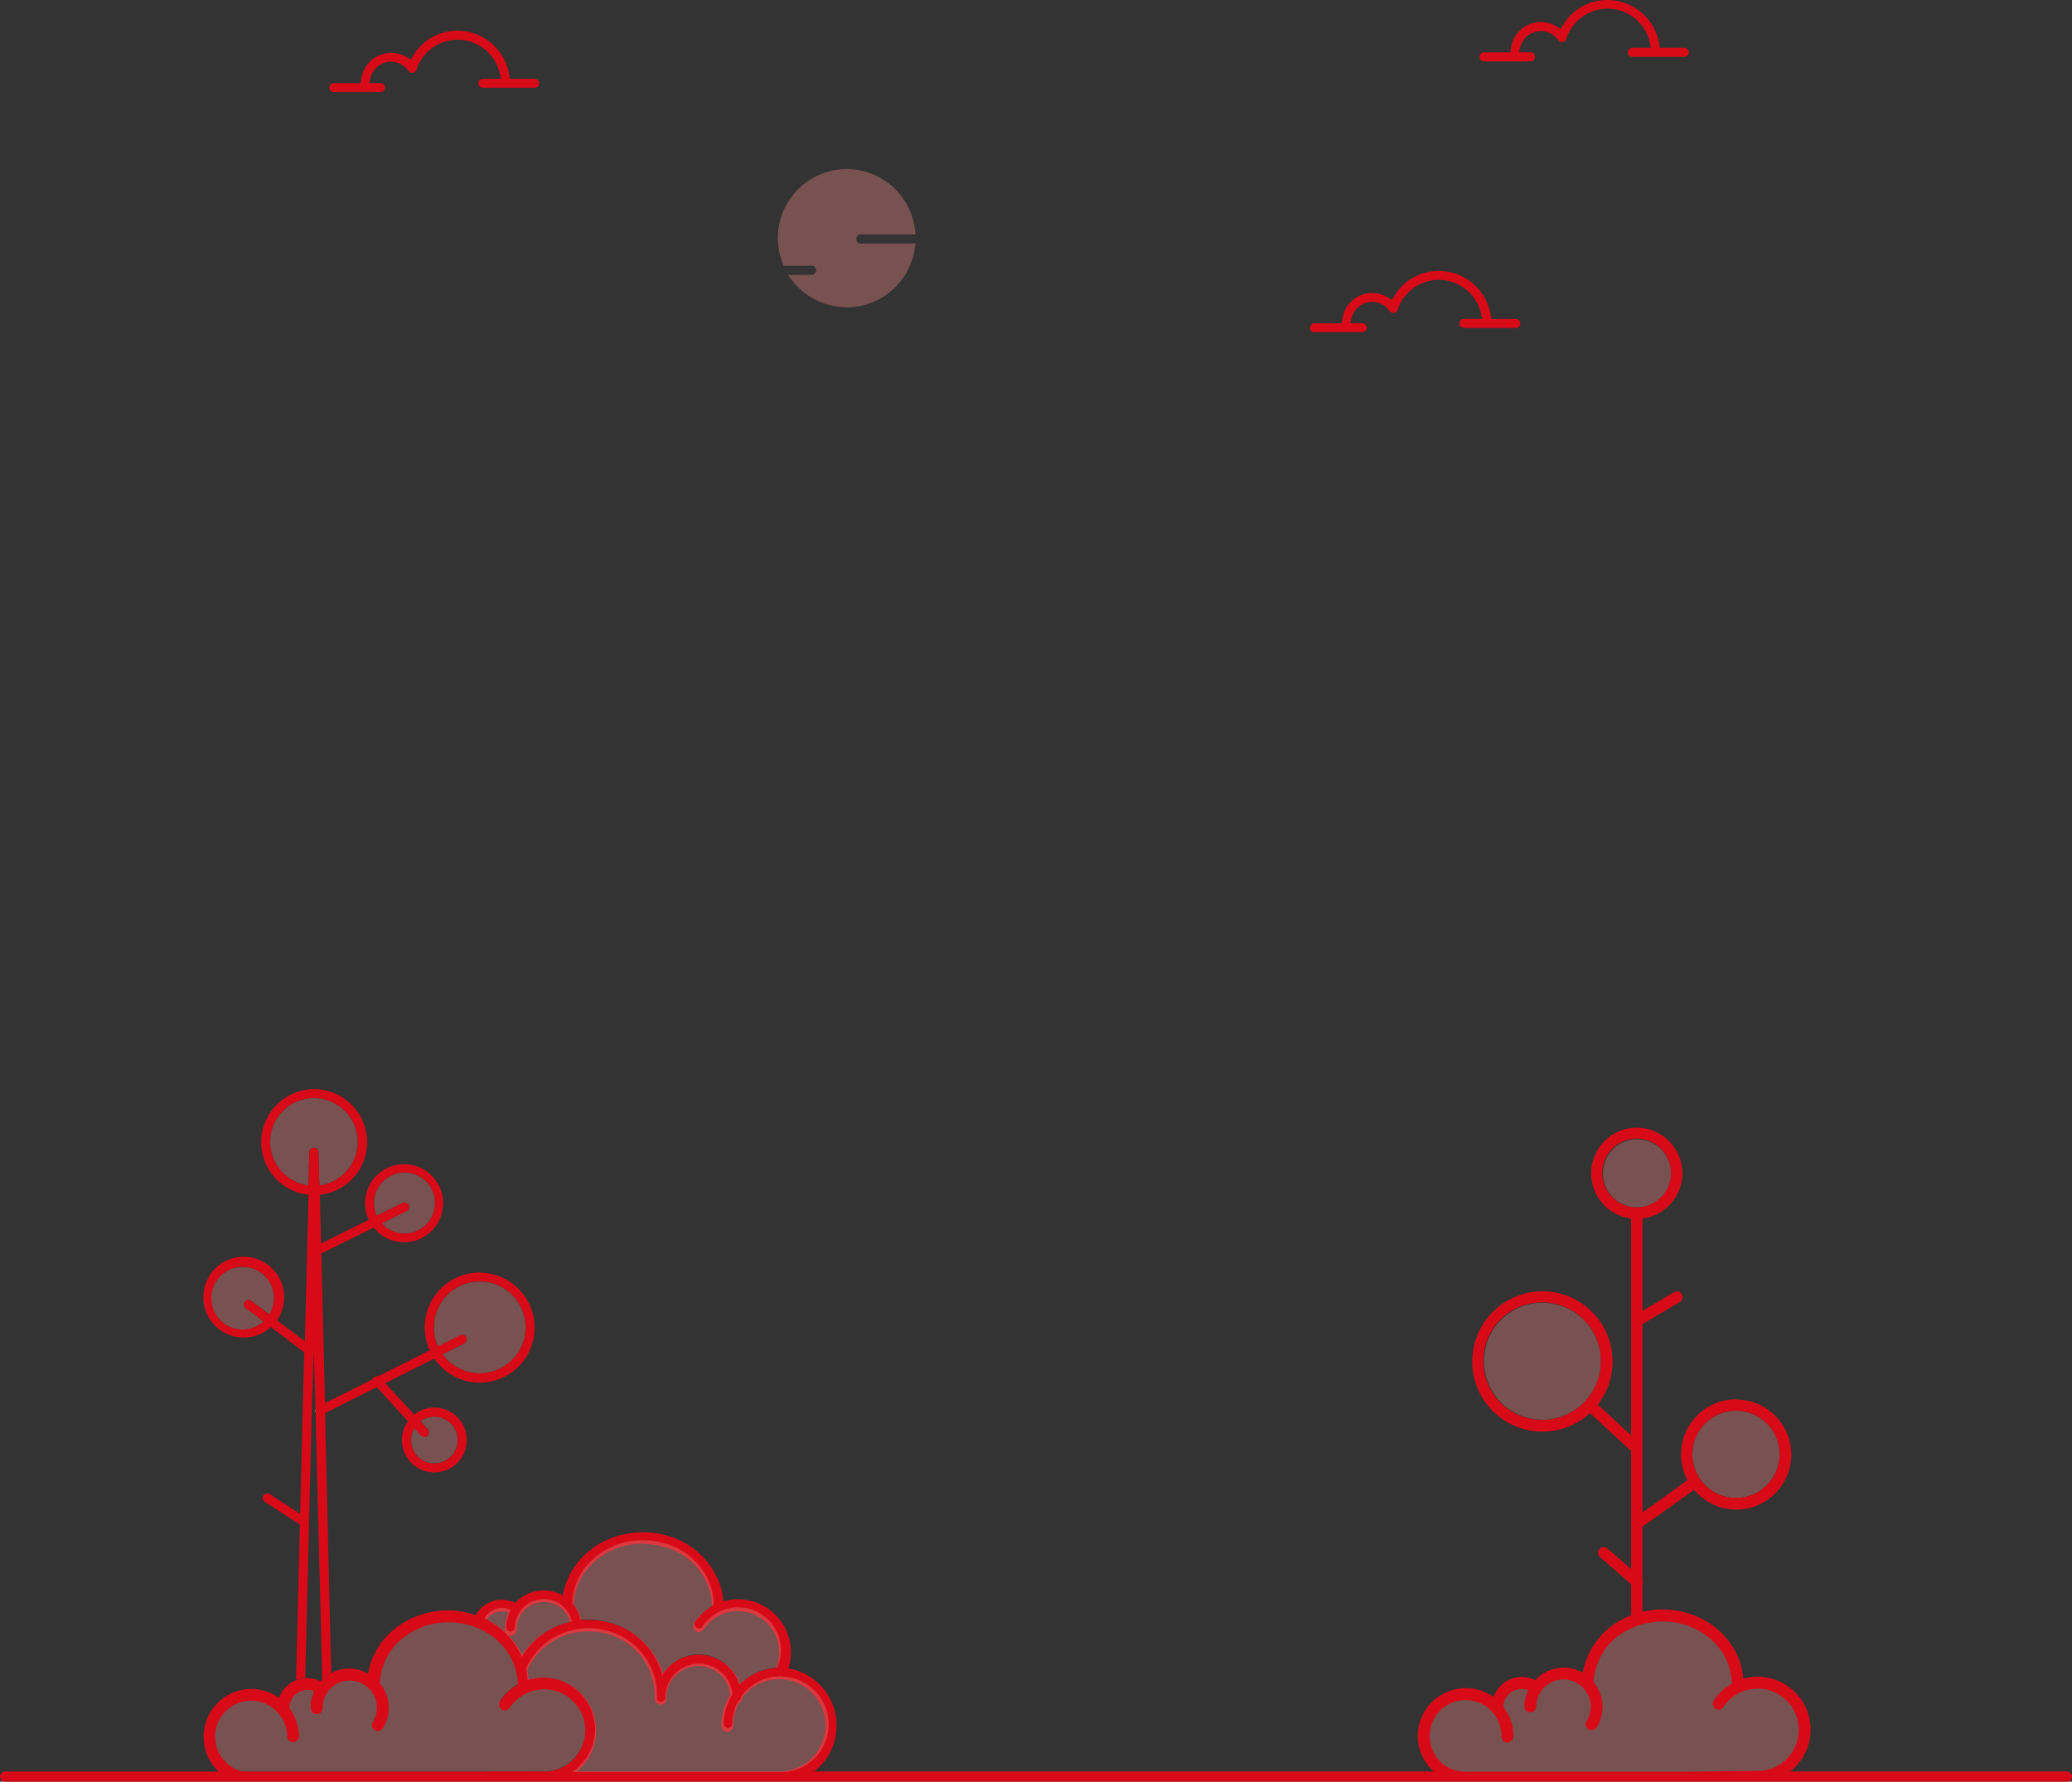 <svg xmlns="http://www.w3.org/2000/svg" viewBox="0 0 435.93 374.82"><rect x="0" y="0" width="435.93" height="374.82" fill="#333333" stroke="none"/><defs><style>.cls-1{fill:#de7e7e;opacity:0.4;}.cls-2{fill:#d80a17;}.cls-3{fill:none;}.cls-4{fill:#fff;}</style></defs><g id="Layer_2" data-name="Layer 2"><g id="Layer_1-2" data-name="Layer 1"><path class="cls-1" d="M164.87,55.91H171a1,1,0,0,1,0,1.91h-5.27l1.06,1.33a14.46,14.46,0,0,0,25.68-7l.13-.93H181.48a1,1,0,1,1,0-1.9h11.16l-.11-.93a14.49,14.49,0,1,0-27.87,7Z"/><path class="cls-2" d="M70.23,19.36h9.84a.94.94,0,1,0,0-1.88H77.66l.27-1.09a4.46,4.46,0,0,1,8-1.47,1,1,0,0,0,.78.41h.14a1,1,0,0,0,.76-.65,9.11,9.11,0,0,1,17.57.83l.24,1.07h-3.85a.94.94,0,1,0,0,1.88h10.94a.94.94,0,0,0,0-1.88h-5.25l-.11-.75A11.06,11.06,0,0,0,96.31,6.45a10.9,10.9,0,0,0-9.43,5.33l-.47.77-.76-.48A6.36,6.36,0,0,0,76,16.7l-.09.78H70.23a.94.94,0,1,0,0,1.88Z"/><path class="cls-2" d="M276.66,69.87h9.84a.95.95,0,1,0,0-1.89h-2.41l.27-1.09a4.47,4.47,0,0,1,8-1.46,1,1,0,0,0,.78.41l.14,0a.94.94,0,0,0,.76-.64,9.11,9.11,0,0,1,17.57.82l.24,1.07H308A.95.95,0,0,0,308,69H319a.95.95,0,0,0,0-1.89h-5.25l-.11-.75A11.05,11.05,0,0,0,302.74,57a10.87,10.87,0,0,0-9.43,5.33l-.47.77-.76-.48a6.35,6.35,0,0,0-9.69,4.63l-.1.77h-5.63a.95.95,0,1,0,0,1.89Z"/><path class="cls-2" d="M312.15,12.91H322A.95.95,0,0,0,322,11h-2.41l.26-1.09a4.47,4.47,0,0,1,8-1.46.94.94,0,0,0,.77.41h.14a1,1,0,0,0,.76-.65A9.12,9.12,0,0,1,347.13,9l.23,1.07h-3.84a.95.95,0,1,0,0,1.89h10.94a.95.95,0,0,0,0-1.89h-5.25l-.11-.75A11.07,11.07,0,0,0,338.23,0a10.89,10.89,0,0,0-9.43,5.33l-.46.77-.76-.48a6.35,6.35,0,0,0-9.7,4.63l-.09.77h-5.64a.95.95,0,0,0,0,1.89Z"/><path class="cls-1" d="M123.29,363.71a9,9,0,0,0-1.88-5.49,8.82,8.82,0,0,0-1.83-1.78,9,9,0,0,0-5.3-1.74,9.05,9.05,0,0,0-4.86,1.42l-.45.32a8.1,8.1,0,0,0-.85.7,9.18,9.18,0,0,0-1,1.08c-.13.16-.24.32-.36.49a.89.89,0,0,1-1.63-.49.84.84,0,0,1,.15-.5,9.64,9.64,0,0,1,1-1.28,11.76,11.76,0,0,1,1.08-1,10.54,10.54,0,0,1,1.77-1.19.7.7,0,0,1,0-.14,12.32,12.32,0,0,0-.43-3.22,13.85,13.85,0,0,0-7.29-8.62,16.06,16.06,0,0,0-7.16-1.67,15.8,15.8,0,0,0-8.38,2.36,13.27,13.27,0,0,0-6.48,10.59c0,.11,0,.21,0,.31a8,8,0,0,1,1.19,1.88,7.57,7.57,0,0,1,.69,3.16A7.87,7.87,0,0,1,80.08,363a.9.9,0,0,1-.76.42.83.83,0,0,1-.47-.14.89.89,0,0,1-.29-1.23,6.08,6.08,0,0,0-2.49-8.65,6.13,6.13,0,0,0-2.67-.62A6,6,0,0,0,69.8,354a6.07,6.07,0,0,0-2.38,3.89c0,.22-.06.44-.08.66s0,.22,0,.33a.9.9,0,0,1-1.79,0c0-.25,0-.49,0-.74l0-.25a7.76,7.76,0,0,1,.53-1.93c.1-.24.21-.48.33-.71a4.13,4.13,0,0,0-1.89-.47H64.2a4.16,4.16,0,0,0-3.78,4.12s0,.06,0,.09l.14.19a9.87,9.87,0,0,1,.94,1.52,9.6,9.6,0,0,1,1,4.31.89.89,0,0,1-1.78,0,7.95,7.95,0,0,0-1.62-4.78,7.91,7.91,0,1,0-8.22,12.46H115A9,9,0,0,0,123.29,363.71Z"/><path class="cls-2" d="M165.88,351a11.15,11.15,0,0,0-10.61-14.54,11,11,0,0,0-3.08.45,14.47,14.47,0,0,0-.67-3.43,16.38,16.38,0,0,0-10.22-10.12,18.05,18.05,0,0,0-6.07-1c-8.43,0-15.56,5.68-16.81,13.3a8.1,8.1,0,0,0-10,1.57,6.37,6.37,0,0,0-2.84-.67,6.23,6.23,0,0,0-5.49,3.24,18.31,18.31,0,0,0-5.83-1c-8.44,0-15.57,5.68-16.82,13.3a8.15,8.15,0,0,0-4-1.07,8.06,8.06,0,0,0-3.82,1,8.29,8.29,0,0,0-2,1.48l-.2.19a6.31,6.31,0,0,0-2.84-.67h-.36a6.25,6.25,0,0,0-2,.47,6.36,6.36,0,0,0-3.52,3.72,9.87,9.87,0,0,0-5.85-1.89,10.06,10.06,0,0,0-6.13,18l.1.07h4.11l.09-.69a7.57,7.57,0,1,1,7.85-11.91,7.41,7.41,0,0,1,.89,1.5,7.55,7.55,0,0,1,.65,3.07,1.25,1.25,0,0,0,2.49,0,10.11,10.11,0,0,0-2-6l0-.08a3.77,3.77,0,0,1,1.69-3.13,3.81,3.81,0,0,1,1.77-.63h.35a3.74,3.74,0,0,1,1.42.28,3.79,3.79,0,0,0-.18.42,7.74,7.74,0,0,0-.56,2c0,.06,0,.27,0,.27,0,.25,0,.51,0,.77a1.25,1.25,0,1,0,2.49,0,1.34,1.34,0,0,1,0-.2v-.11q0-.31.06-.63a5.73,5.73,0,0,1,5.64-4.78,5.64,5.64,0,0,1,2.51.59,5.77,5.77,0,0,1,2,1.63,5.62,5.62,0,0,1,1.2,3.5,5.72,5.72,0,0,1-.85,3,1.23,1.23,0,0,0,.39,1.71,1.21,1.21,0,0,0,.66.19,1.25,1.25,0,0,0,1.06-.59,8.14,8.14,0,0,0,1.24-4.33,8,8,0,0,0-.73-3.31,8.56,8.56,0,0,0-1.15-1.85v-.17a13,13,0,0,1,6.31-10.32,15.52,15.52,0,0,1,8.19-2.3,15.7,15.7,0,0,1,7,1.64,13.47,13.47,0,0,1,7.11,8.39,12.34,12.34,0,0,1,.42,3.07,11.61,11.61,0,0,0-1.61,1.12,10.23,10.23,0,0,0-1.12,1.07,11.34,11.34,0,0,0-1,1.32,1.18,1.18,0,0,0-.21.7,1.24,1.24,0,0,0,.55,1,1.2,1.2,0,0,0,.69.21,1.26,1.26,0,0,0,1-.55,5.59,5.59,0,0,1,.33-.47,9.38,9.38,0,0,1,1-1.05,10.28,10.28,0,0,1,.81-.67c.15-.11.29-.21.44-.3a8.62,8.62,0,0,1,9.76.3,8.44,8.44,0,0,1,1.76,1.72,8.56,8.56,0,0,1,1.81,5.27,8.69,8.69,0,0,1-8,8.62H103.23v.7l11.42.1h5.57l.09-.05.16-.11a11.1,11.1,0,0,0,3.41-14.93,11.28,11.28,0,0,0-1.37-1.84,11.15,11.15,0,0,0-8.22-3.64,11,11,0,0,0-3.07.45,15.55,15.55,0,0,0-.29-2,13.94,13.94,0,0,1,9.59-7.78,15.91,15.91,0,0,1,1.77-.29,14.68,14.68,0,0,1,1.48-.08,14.31,14.31,0,0,1,5.38,1,13.57,13.57,0,0,1,8.6,12v.09c0,.11,0,.22,0,.33a.71.71,0,0,0,0,.14l0,.1s0,.08,0,.12a2.46,2.46,0,0,0,0,.28,1.25,1.25,0,1,0,2.49,0,4.89,4.89,0,0,1,0-.54c0-.16,0-.32,0-.48a6.82,6.82,0,0,1,6.69-5.75,6.71,6.71,0,0,1,6.65,5.75,2.91,2.91,0,0,1,0,.31v.07a13.26,13.26,0,0,0-.8,1.55,12,12,0,0,0-1,4.79,1.25,1.25,0,1,0,2.49,0,9.62,9.62,0,0,1,1.12-4.51l0-.08a1.23,1.23,0,0,0,.7-1.11h0a8.36,8.36,0,0,1,.54-.68l.14-.16a9.73,9.73,0,0,1,5.45-3,10,10,0,0,1,1.72-.16l.27,0h.18a9.72,9.72,0,0,1,4.07,18.31,9.83,9.83,0,0,1-3.2,1l.05.7h5.13l.08-.06A12.21,12.21,0,0,0,165.88,351Zm-56-2.76a16.27,16.27,0,0,0-7.46-7.52,3.81,3.81,0,0,1,3.19-1.71,3.89,3.89,0,0,1,1.41.28,8.11,8.11,0,0,0-.8,3.47,1.25,1.25,0,1,0,2.49,0,5.72,5.72,0,0,1,11.23-1.54A16.49,16.49,0,0,0,109.84,348.2Zm25.39-23.43a15.93,15.93,0,0,1,4.86.76,13.62,13.62,0,0,1,9.44,10.1,11.53,11.53,0,0,1,.23,2.25,11.11,11.11,0,0,0-3.16,2.68c-.24.3-.44.57-.61.82a1.25,1.25,0,0,0-.18.94,1.25,1.25,0,0,0,1.22,1,1.25,1.25,0,0,0,1-.55,8.79,8.79,0,0,1,1.51-1.72,8.66,8.66,0,0,1,13.7,9.81,12.13,12.13,0,0,0-7.58,3.38,9.29,9.29,0,0,0-8.68-6.15,9.14,9.14,0,0,0-7.52,3.92,16.23,16.23,0,0,0-9.9-10.24,16.64,16.64,0,0,0-5.83-1c-.43,0-.89,0-1.4.07a8.5,8.5,0,0,0-1.64-3.24C120.94,330.49,127.42,324.77,135.23,324.77Z"/><path class="cls-1" d="M369.83,354.88a9,9,0,0,0-7.5,4,.88.88,0,0,1-1.23.24.9.9,0,0,1-.25-1.24,10.9,10.9,0,0,1,3.86-3.51.61.61,0,0,1,0-.13c0-7.45-6.68-13.51-14.88-13.51a17.92,17.92,0,0,0-1.95.11,16.31,16.31,0,0,0-4.74,1.33A13.5,13.5,0,0,0,334.93,354a7.78,7.78,0,0,1,.7,9.19.89.89,0,1,1-1.51-.94,6.08,6.08,0,1,0-11.24-3.2.9.9,0,0,1-1.79,0,7.72,7.72,0,0,1,.94-3.64,4.2,4.2,0,0,0-1.9-.47,4.14,4.14,0,0,0-3.07,1.35,4.09,4.09,0,0,0-1.09,2.79s0,.05,0,.08a9.69,9.69,0,0,1,2.1,6,.89.89,0,1,1-1.78,0,7.92,7.92,0,1,0-8.87,7.87c.31,0,.63.06,1,.06h46l4.92-.06,10.48-.14h.05a9,9,0,1,0,0-18Z"/><path class="cls-2" d="M434.86,372.68H375.54l.1-.07H364.33l-5,.07-4.92.06h-46a7.46,7.46,0,0,1-1-.06l-.39-.07H302.6l.08.07H120.26l-.15.1h-5.47l-2.88,0-8.53-.08H1.07a1.07,1.07,0,1,0,0,2.14H434.86a1.07,1.07,0,0,0,0-2.14Z"/><path class="cls-3" d="M343.11,332.89l-5.91-5.18v12.73h4.68c.4-.2.81-.39,1.23-.56Z"/><path class="cls-3" d="M338.16,325.36l4.95,4.34V304.83l-5.91-5.45v25.7l.17,0A1.19,1.19,0,0,1,338.16,325.36Z"/><path class="cls-1" d="M86.29,253.36a1.33,1.33,0,0,1-.6,1.77l-5.1,2.52a6.42,6.42,0,1,0-1.9-4.56,6.53,6.53,0,0,0,.44,2.34l5.39-2.67A1.33,1.33,0,0,1,86.29,253.36Z"/><path class="cls-1" d="M51.06,266.53A6.59,6.59,0,1,0,55.45,278l-3.72-2.81a1,1,0,0,1-.37-.64,1,1,0,0,1,.19-.71,1,1,0,0,1,.76-.38.91.91,0,0,1,.58.2l3.79,2.86a6.49,6.49,0,0,0,1-3.41A6.6,6.6,0,0,0,51.06,266.53Z"/><path class="cls-1" d="M91.38,307.86A4.91,4.91,0,1,0,88.47,299L90,300.66a1,1,0,0,1,.25.69.94.94,0,0,1-.31.67,1,1,0,0,1-1.36-.06l-1.39-1.52a4.9,4.9,0,0,0,4.21,7.42Z"/><path class="cls-1" d="M75.27,240.24a9.22,9.22,0,1,0-10.36,9.15l.18-7.2a1,1,0,0,1,1.92,0l.18,7.2A9.24,9.24,0,0,0,75.27,240.24Z"/><path class="cls-1" d="M100.93,288.92a9.65,9.65,0,1,0-9.64-9.64,9.5,9.5,0,0,0,.86,4l4.67-2.34a.92.92,0,0,1,.43-.11,1,1,0,0,1,.86.53,1,1,0,0,1-.43,1.29l-4.57,2.3A9.62,9.62,0,0,0,100.93,288.92Z"/><path class="cls-4" d="M66.46,297.19l0-.8A1,1,0,0,0,66.46,297.19Z"/><path d="M65.09,320.09a.29.29,0,0,0,0-.09l0,.63A.91.91,0,0,0,65.09,320.09Z"/><path class="cls-1" d="M85.69,255.13a1.32,1.32,0,0,0-1.17-2.37l-5.39,2.67.14.33,5.41-2.68a1.08,1.08,0,0,1,.43-.1,1,1,0,0,1,.86.54,1,1,0,0,1-.44,1.29l-5.19,2.56a3.33,3.33,0,0,0,.25.28Z"/><path class="cls-2" d="M100.93,267.71a11.55,11.55,0,0,0-10.5,16.38l-10.84,5.44a1.06,1.06,0,0,0-.31,0,.93.93,0,0,0-.64.25,1,1,0,0,0-.26.41l-10,5-.77-31.09v-.39l11-5.45a3.11,3.11,0,0,0,.23.28,8.21,8.21,0,1,0-1.4-2.25l.15.33-10.06,5v-.39l-.24-9.87a11.14,11.14,0,1,0-2.38,0l-.77,30.82-5.87-4.44A8.5,8.5,0,1,0,57,279.19l7,5.31-.85,34-6.39-4.17a1,1,0,0,0-.52-.15,1,1,0,0,0-.81.43.92.92,0,0,0-.13.72.94.94,0,0,0,.41.61l7.39,4.81-.82,32.67a5.68,5.68,0,0,1,1.93-.45l.81-32.35,0-.63.62-25,.38-10.74.37,12.17,0,.8,1.41,56.16a8,8,0,0,1,1.88-1.42L68.39,297.3l10.88-5.46L85.83,299a6.82,6.82,0,1,0,1.33-1.4L81.05,291l10.32-5.18a11.56,11.56,0,1,0,9.56-18.06Zm-21.8-12.28a6.53,6.53,0,0,1-.44-2.34,6.42,6.42,0,1,1,1.9,4.56,3.33,3.33,0,0,1-.25-.28l5.19-2.56a1,1,0,0,0,.44-1.29,1,1,0,0,0-.86-.54,1.08,1.08,0,0,0-.43.1l-5.41,2.68ZM51.06,279.7a6.59,6.59,0,1,1,6.59-6.58,6.49,6.49,0,0,1-1,3.41l-3.79-2.86a.91.91,0,0,0-.58-.2,1,1,0,0,0-.76.38,1,1,0,0,0-.19.71,1,1,0,0,0,.37.64L55.45,278A6.54,6.54,0,0,1,51.06,279.7Zm5.77-39.46a9.22,9.22,0,1,1,10.36,9.15l-.18-7.2a1,1,0,0,0-1.92,0l-.18,7.2A9.24,9.24,0,0,1,56.83,240.24Zm34.55,57.81a4.92,4.92,0,1,1-4.21,2.39L88.56,302a1,1,0,0,0,1.36.06.94.94,0,0,0,.31-.67,1,1,0,0,0-.25-.69L88.47,299A4.88,4.88,0,0,1,91.38,298.05Zm9.55-9.13a9.62,9.62,0,0,1-7.82-4l4.57-2.3a1,1,0,0,0,.43-1.29,1,1,0,0,0-.86-.53.92.92,0,0,0-.43.11l-4.67,2.34a9.5,9.5,0,0,1-.86-4,9.65,9.65,0,1,1,9.64,9.64Z"/><path class="cls-1" d="M109.79,348.61a16.07,16.07,0,0,1,10.54-7.51,6.08,6.08,0,0,0-12,1.27.89.89,0,1,1-1.78,0,7.79,7.79,0,0,1,.93-3.63,4.13,4.13,0,0,0-1.89-.47,4.18,4.18,0,0,0-3.69,2.21A15.9,15.9,0,0,1,109.79,348.61Z"/><path class="cls-1" d="M123.76,340.72a16.28,16.28,0,0,1,5.7,1,15.89,15.89,0,0,1,9.91,10.75,8.84,8.84,0,0,1,16.16,2.05,11.86,11.86,0,0,1,8-3.7,8.82,8.82,0,0,0,.78-3.63,9,9,0,0,0-16.51-5,.89.89,0,1,1-1.49-1,9.63,9.63,0,0,1,.6-.79,10.75,10.75,0,0,1,3.26-2.72c0-.05,0-.09,0-.14a12.37,12.37,0,0,0-.23-2.37,14,14,0,0,0-9.68-10.36,16.21,16.21,0,0,0-5-.78c-8.11,0-14.71,5.93-14.86,13.26a7.94,7.94,0,0,1,1.71,3.49A15.62,15.62,0,0,1,123.76,340.72Z"/><path class="cls-1" d="M164.58,352.65c-.15,0-.3,0-.46,0a10.43,10.43,0,0,0-1.78.16,10.1,10.1,0,0,0-5.65,3.15l-.18.2a8.84,8.84,0,0,0-.6.77s0,.07,0,.1a.9.9,0,0,1-.61.84l-.09.18a10,10,0,0,0-1.16,4.69.9.9,0,0,1-1.79,0,12.19,12.19,0,0,1,1.8-6.27,1.37,1.37,0,0,0,0-.19c0-.11,0-.22,0-.32a7.09,7.09,0,0,0-14,0c0,.16,0,.33-.07.51s0,.37,0,.56a.9.9,0,1,1-1.79,0c0-.14,0-.28,0-.43l0-.13s0-.05,0-.08,0-.29,0-.43a13.88,13.88,0,0,0-8.82-12.35,14.62,14.62,0,0,0-5.51-1.07c-.51,0-1,0-1.52.08a15.18,15.18,0,0,0-1.81.3,14.24,14.24,0,0,0-9.88,8.09,13.8,13.8,0,0,1,.33,2.5,10.65,10.65,0,0,1,11.36,3,10.53,10.53,0,0,1,1.32,1.78,10.67,10.67,0,0,1,1.52,5.49,10.78,10.78,0,0,1-4.82,9h45.23a9.81,9.81,0,0,0,3.31-1.06,10.07,10.07,0,0,0-4.22-19Z"/><path class="cls-1" d="M351.57,246.85a7.16,7.16,0,1,0-7.44,7.15l.18,0,.25,0A7.16,7.16,0,0,0,351.57,246.85Z"/><path class="cls-1" d="M365.24,315.13a9.17,9.17,0,1,0-9.17-9.17A9.18,9.18,0,0,0,365.24,315.13Z"/><path d="M344.13,253.63l.28,0h.15a1,1,0,0,0-.25,0Z"/><path class="cls-1" d="M324.5,274.08a12.3,12.3,0,1,0,12.32,12.33A12.33,12.33,0,0,0,324.5,274.08Z"/><path class="cls-2" d="M365.24,294.39a11.58,11.58,0,0,0-10.21,17L351,314.32l-5.43,3.87V278.57l7.87-4.66a1.2,1.2,0,0,0-.62-2.23,1.21,1.21,0,0,0-.61.16l-6.64,3.94V256.35a9.59,9.59,0,1,0-2.41,0v45.61l-5.91-5.45-1.1-1a16.46,16.46,0,0,0,1.1-1.62,14.76,14.76,0,1,0-2.73,3.39l2.73,2.52,5.91,5.45v24.86l-4.95-4.33a1.19,1.19,0,0,0-.79-.3l-.17,0a1.17,1.17,0,0,0-.73.39,1.2,1.2,0,0,0,.11,1.7l.62.54,5.91,5.18v7a17.36,17.36,0,0,1,2.41-.77v-6.22a1.19,1.19,0,0,0,0-.92v-11.2l5.43-3.87,5.43-3.87a11.57,11.57,0,1,0,8.86-19Zm-40.74,4.34a12.37,12.37,0,1,1,11.52-8A12.33,12.33,0,0,1,324.5,298.73ZM344.56,254h-.43a7.23,7.23,0,1,1,.43,0Zm20.68,61.13a9.17,9.17,0,1,1,9.17-9.17A9.18,9.18,0,0,1,365.24,315.13Z"/><path class="cls-2" d="M369.83,352.74a11.35,11.35,0,0,0-3.07.45c-.6-8.21-8-14.58-17-14.58a18.39,18.39,0,0,0-4.37.52,19,19,0,0,0-2.45.79q-.62.25-1.26.57A15.77,15.77,0,0,0,333,351.9a8.1,8.1,0,0,0-10,1.57,6.28,6.28,0,0,0-8.37,2.66,5.8,5.8,0,0,0-.4.88,10,10,0,0,0-9.88-1,10,10,0,0,0-1.93,17.29l.09.07H307l.06-.7a7.56,7.56,0,1,1,8.84-7.45,1.25,1.25,0,1,0,2.49,0,10,10,0,0,0-2.08-6.12,3.76,3.76,0,0,1,1-2.53,3.82,3.82,0,0,1,2.81-1.24,3.76,3.76,0,0,1,1.42.29,7.94,7.94,0,0,0-.81,3.47,1.25,1.25,0,0,0,2.49,0,5.73,5.73,0,1,1,10.59,3,1.24,1.24,0,1,0,2.11,1.32,8.19,8.19,0,0,0,1.24-4.33,8.07,8.07,0,0,0-1.88-5.17,13.11,13.11,0,0,1,8-11.37,15.35,15.35,0,0,1,2.35-.85,16.72,16.72,0,0,1,2.28-.45,17.91,17.91,0,0,1,1.91-.11c8,0,14.49,5.87,14.53,13.1a11.22,11.22,0,0,0-3.77,3.51,1.25,1.25,0,0,0,1,1.94,1.24,1.24,0,0,0,1-.56,8.66,8.66,0,1,1,7.2,13.46h-.1l-5.4.07v.7h11.41l.09-.05a11.14,11.14,0,0,0-6-20.54Z"/></g></g></svg>